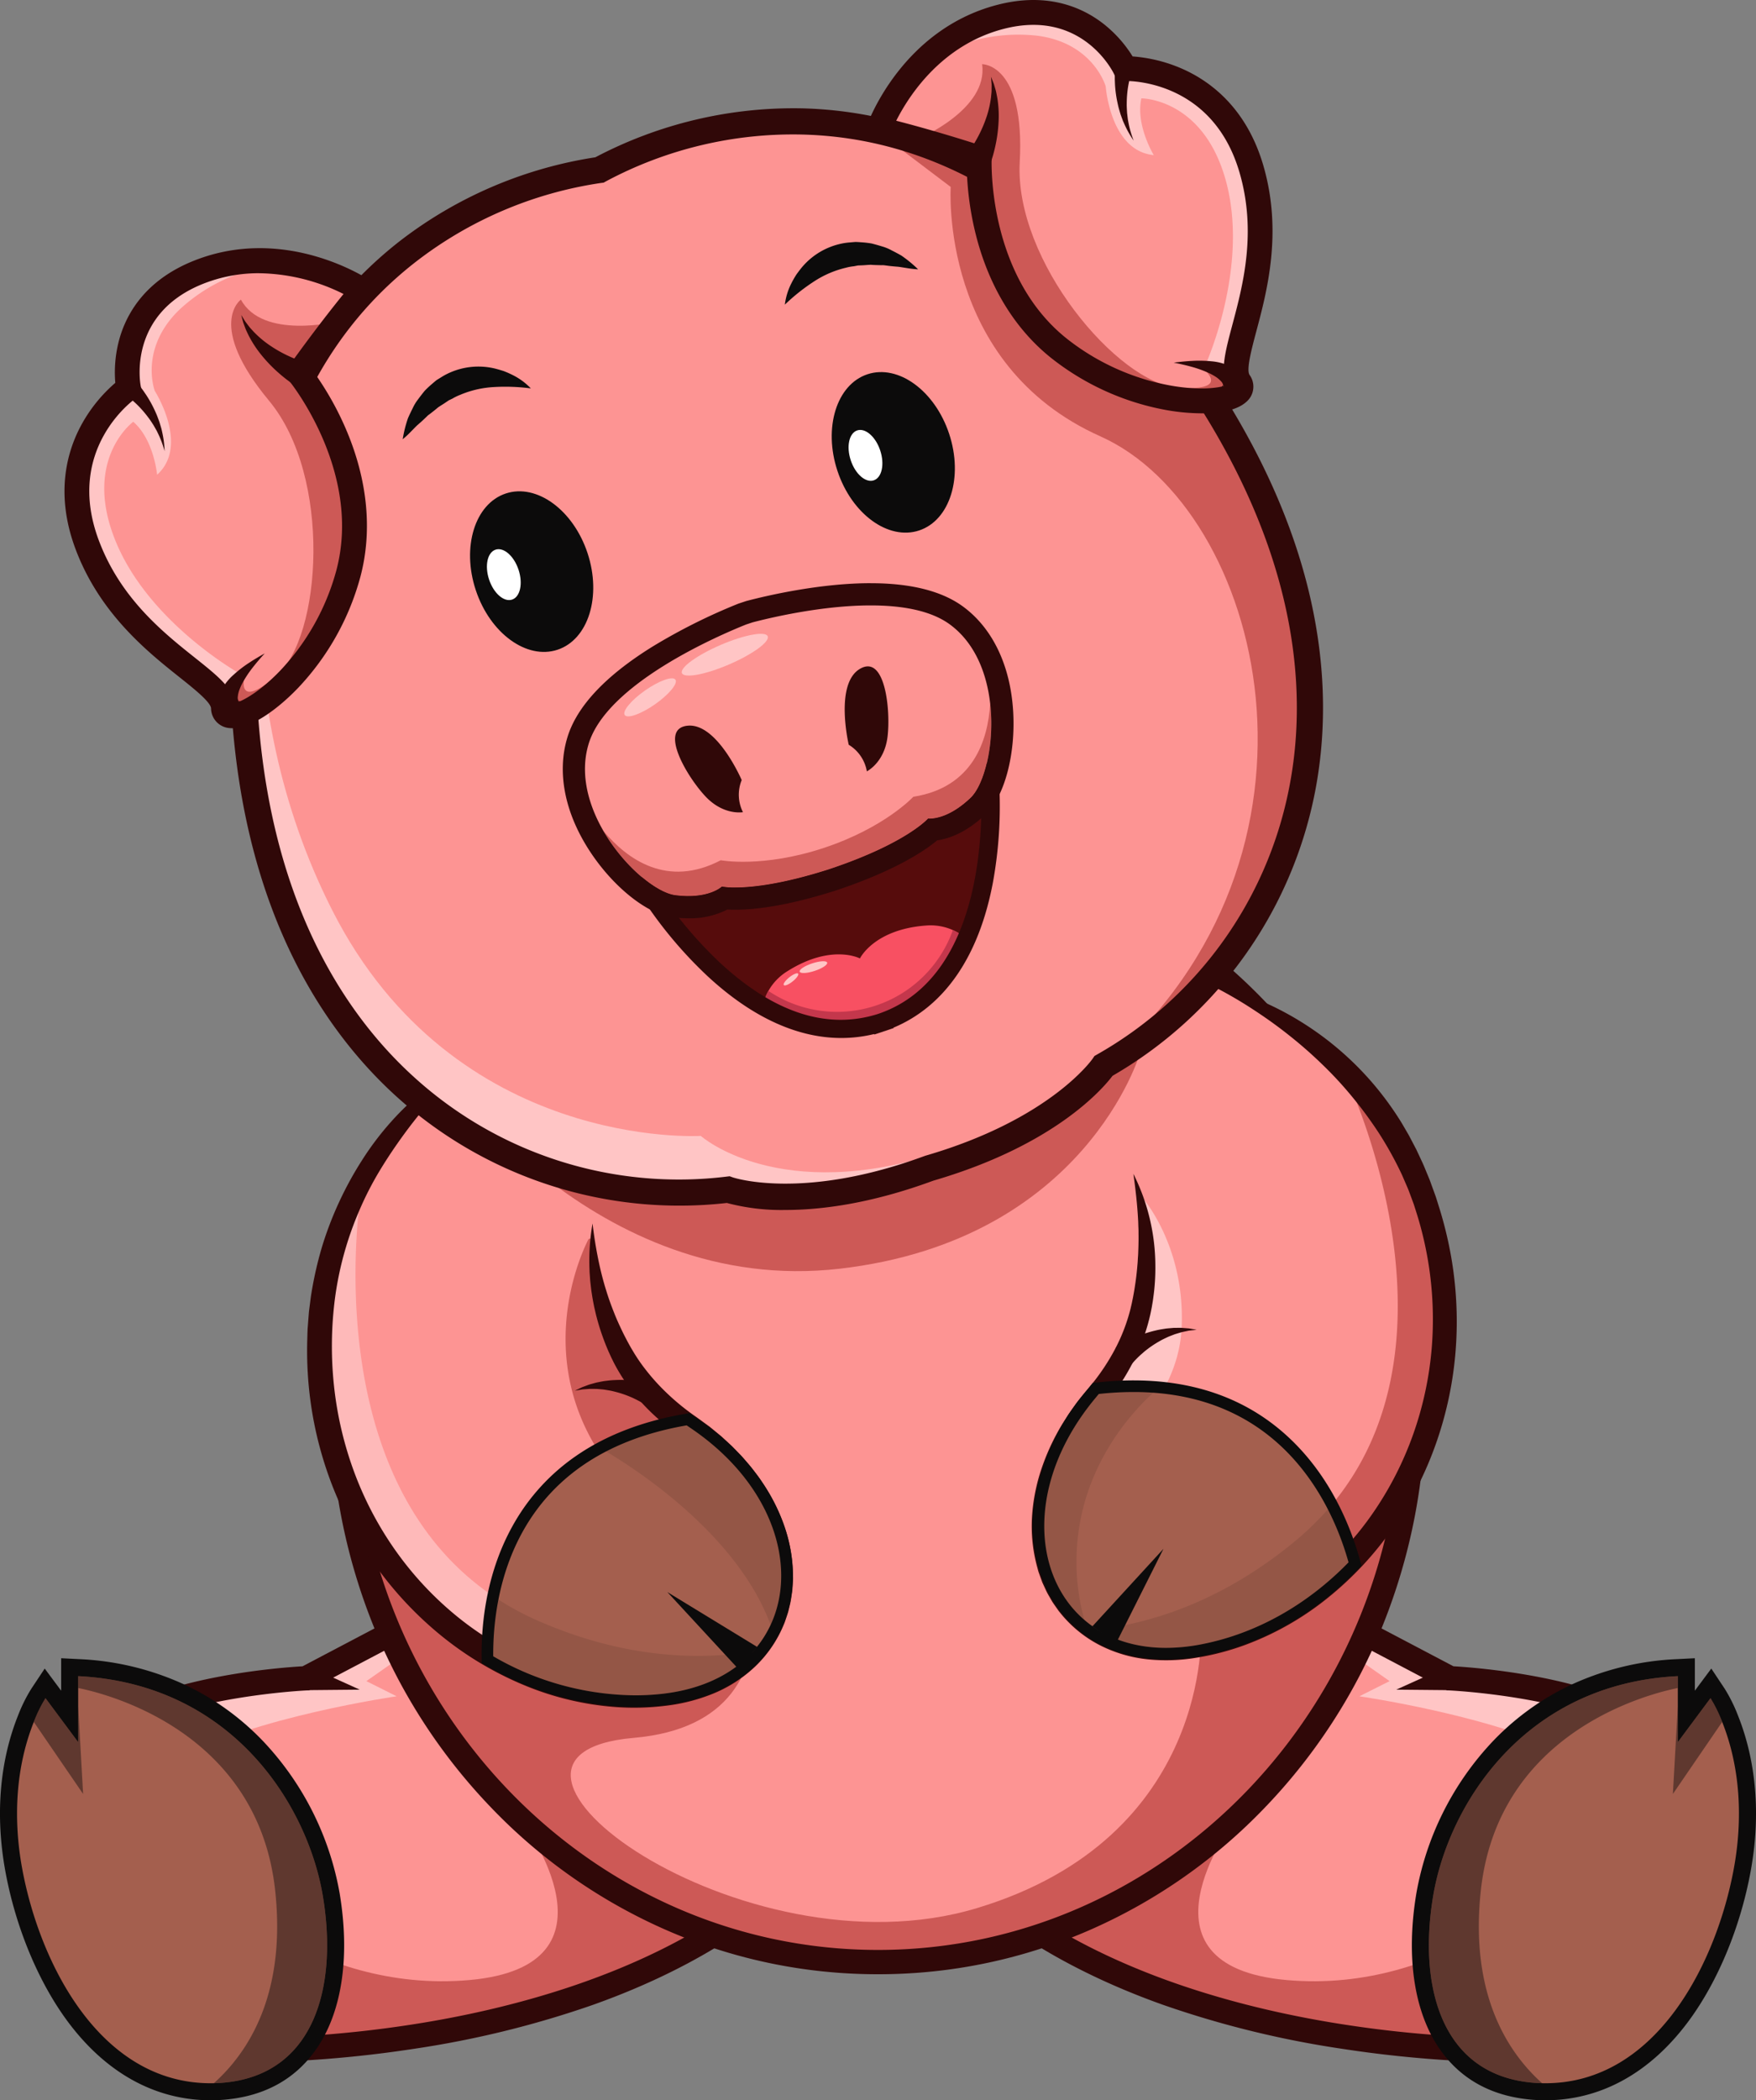 <svg xmlns="http://www.w3.org/2000/svg" xmlns:xlink="http://www.w3.org/1999/xlink" width="401.072" height="479.582" viewBox="0 0 401.072 479.582">
  <rect x="0" y="0" width="401.072" height="479.582" fill="#808080" stroke="none"/>
  <defs>
    <clipPath id="clip-path">
      <path id="Path_1715" data-name="Path 1715" d="M805.588,789.6l-39.641,11.156-.007-.02-.22.083-.227.064.006.02L727,815.5s23.967,40.622,53.675,31.323l.007.021c.076-.025.144-.058.22-.084s.151-.038.227-.063l-.007-.021C810.533,836.488,805.588,789.6,805.588,789.6Z" transform="translate(-726.998 -789.596)" fill="none"/>
    </clipPath>
  </defs>
  <g id="Group_2224" data-name="Group 2224" transform="translate(-296.429 -274.338)">
    <g id="Group_2223" data-name="Group 2223" transform="translate(296.429 274.338)">
      <g id="Group_2138" data-name="Group 2138" transform="translate(0 360.681)">
        <g id="Group_2125" data-name="Group 2125">
          <g id="Group_2119" data-name="Group 2119" transform="translate(22.495)">
            <g id="Group_2114" data-name="Group 2114" transform="translate(3.294 3.107)">
              <path id="Path_1648" data-name="Path 1648" d="M519.532,1407.965c-47.3,36.937-123.77,33.7-123.77,33.7L385.2,1409.106l-12.131-37.364-1.283-3.953c14.9-9.72,44.065-11.016,44.065-11.016l36.263-19.09.674-.35c34.941,16.887,52.048,39.244,60.1,54.239C518.119,1401.329,519.532,1407.965,519.532,1407.965Z" transform="translate(-371.785 -1337.332)" fill="#fd9493"/>
            </g>
            <g id="Group_2115" data-name="Group 2115" transform="translate(3.294 3.457)">
              <path id="Path_1649" data-name="Path 1649" d="M429.678,1358.093l6.908,3.46s-32.828,4.743-49.677,14.256c-3.732,2.1-8.567.454-13.841-3.4l-1.283-3.953c14.9-9.72,44.065-11.016,44.065-11.016l36.263-19.09,2.19,2.463Z" transform="translate(-371.785 -1338.355)" fill="#ffc5c5"/>
            </g>
            <g id="Group_2116" data-name="Group 2116" transform="translate(16.708 55.433)" opacity="0.75">
              <path id="Path_1650" data-name="Path 1650" d="M545.314,1510.265c-47.3,36.937-123.77,33.7-123.77,33.7l-10.562-32.556,6.895-8.269s24.624,26.348,61.12,23.108,12.312-35.848,12.312-35.848,24.844-1.322,47.357,3.473C543.9,1503.63,545.314,1510.265,545.314,1510.265Z" transform="translate(-410.981 -1490.23)" fill="#bd4542"/>
            </g>
            <g id="Group_2117" data-name="Group 2117">
              <path id="Path_1651" data-name="Path 1651" d="M394.338,1438.543c-3.02,0-4.795-.07-5.026-.08l-1.926-.082-25.227-77.726,1.779-1.16c14.308-9.332,40.334-11.179,44.828-11.432l37.635-19.808,1.26.609c30.354,14.666,47.261,33.5,56.1,46.722,9.663,14.453,12.055,25.376,12.153,25.834l.359,1.7-1.366,1.066c-11.026,8.61-24.51,15.768-40.077,21.276a223.745,223.745,0,0,1-40.837,9.979A270.67,270.67,0,0,1,394.338,1438.543Zm-2.876-5.577a263.278,263.278,0,0,0,41.811-3.032c22.022-3.359,53.013-11.119,76.77-29.014a84.813,84.813,0,0,0-11.066-22.508c-8.334-12.386-24.176-29.983-52.474-43.941l-36.24,19.074-.62.028c-.272.013-26.311,1.271-40.872,9.478Z" transform="translate(-362.159 -1328.254)" fill="#300808"/>
            </g>
            <g id="Group_2118" data-name="Group 2118" transform="translate(46.788 19.833)">
              <path id="Path_1652" data-name="Path 1652" d="M500.016,1386.205l11.741,5.307-12.884.122Z" transform="translate(-498.873 -1386.205)" fill="#300808"/>
            </g>
          </g>
          <g id="Group_2124" data-name="Group 2124" transform="translate(0 17.966)">
            <g id="Group_2120" data-name="Group 2120" transform="translate(2.598 1.497)">
              <path id="Path_1653" data-name="Path 1653" d="M353.936,1481.678a32.048,32.048,0,0,1-3.668.285c-17.9.544-34.643-12.986-42.989-40.462-6.027-19.868-2.4-35.9.57-43.326a79.641,79.641,0,0,1,3.966-8.022l6.169,7.452v-12.481c35.472,1.788,55.081,32.4,58.477,52.826C379.857,1458.349,373.376,1479.086,353.936,1481.678Z" transform="translate(-304.021 -1385.124)" fill="#a45f4e"/>
            </g>
            <g id="Group_2121" data-name="Group 2121" transform="translate(17.857 4.089)" opacity="0.46">
              <path id="Path_1654" data-name="Path 1654" d="M383.264,1485.364a32.1,32.1,0,0,1-3.668.285c7.737-6.908,16.5-20.114,14.036-43.7-3.72-35.926-37.183-44.959-45.024-46.54V1392.7c35.472,1.788,52.489,29.809,55.885,50.234C407.888,1463.332,402.7,1482.772,383.264,1485.364Z" transform="translate(-348.608 -1392.698)" fill="#0c0b0b"/>
            </g>
            <g id="Group_2122" data-name="Group 2122" transform="translate(7.722 9.118)" opacity="0.46">
              <path id="Path_1655" data-name="Path 1655" d="M330.256,1429.269l-11.262-16.447a32.465,32.465,0,0,1,2.67-5.43l7.465,10.044v-8.126Z" transform="translate(-318.994 -1407.392)" fill="#0c0b0b"/>
            </g>
            <g id="Group_2123" data-name="Group 2123">
              <path id="Path_1656" data-name="Path 1656" d="M314.286,1384.839c35.472,1.788,52.489,29.808,55.885,50.234,3.4,20.4-1.788,39.84-21.229,42.432a32.043,32.043,0,0,1-3.668.285c-.248.005-.5.008-.746.008-25.3,0-39.089-27.457-43.052-49.107-2.027-11.073-1.53-22.86,2.675-33.393a32.467,32.467,0,0,1,2.67-5.43l7.465,10.044v-15.073m-3.888-4.089v7.412l-.456-.614-3.3-4.438-3.06,4.605a35.747,35.747,0,0,0-3.043,6.141c-4.213,10.553-5.211,22.84-2.888,35.534,2.335,12.758,7.52,25.256,14.227,34.29,8.745,11.779,20.035,18.005,32.65,18.005.273,0,.552,0,.828-.009a36.146,36.146,0,0,0,4.113-.32c7.963-1.062,14.263-4.652,18.712-10.669,6.243-8.443,8.311-21.318,5.825-36.254a67.66,67.66,0,0,0-16.9-34.118,60.025,60.025,0,0,0-17.909-13.249,64.006,64.006,0,0,0-24.711-6.111l-4.084-.206Z" transform="translate(-296.429 -1380.75)" fill="#0c0b0b"/>
            </g>
          </g>
        </g>
        <g id="Group_2137" data-name="Group 2137" transform="translate(224.463)">
          <g id="Group_2131" data-name="Group 2131">
            <g id="Group_2126" data-name="Group 2126" transform="translate(3.074 3.107)">
              <path id="Path_1657" data-name="Path 1657" d="M961.3,1407.965c47.3,36.937,123.77,33.7,123.77,33.7l10.563-32.556,12.131-37.364,1.283-3.953c-14.9-9.72-44.065-11.016-44.065-11.016l-36.263-19.09-.674-.35c-34.94,16.887-52.048,39.244-60.1,54.239C962.708,1401.329,961.3,1407.965,961.3,1407.965Z" transform="translate(-961.295 -1337.332)" fill="#fd9493"/>
            </g>
            <g id="Group_2127" data-name="Group 2127" transform="translate(68.302 3.457)">
              <path id="Path_1658" data-name="Path 1658" d="M1176.519,1358.093l-6.908,3.46s32.828,4.743,49.676,14.256c3.733,2.1,8.567.454,13.841-3.4l1.283-3.953c-14.9-9.72-44.065-11.016-44.065-11.016l-36.263-19.09-2.19,2.463Z" transform="translate(-1151.895 -1338.355)" fill="#ffc5c5"/>
            </g>
            <g id="Group_2128" data-name="Group 2128" transform="translate(3.074 55.433)" opacity="0.75">
              <path id="Path_1659" data-name="Path 1659" d="M961.3,1510.265c47.3,36.937,123.77,33.7,123.77,33.7l10.563-32.556-6.895-8.269s-24.624,26.348-61.121,23.108S1015.3,1490.4,1015.3,1490.4s-24.845-1.322-47.357,3.473C962.708,1503.63,961.3,1510.265,961.3,1510.265Z" transform="translate(-961.295 -1490.23)" fill="#bd4542"/>
            </g>
            <g id="Group_2129" data-name="Group 2129">
              <path id="Path_1660" data-name="Path 1660" d="M1074.249,1438.543a270.666,270.666,0,0,1-39.655-3.107,223.729,223.729,0,0,1-40.837-9.979c-15.567-5.508-29.051-12.667-40.077-21.276l-1.367-1.066.36-1.7c.1-.458,2.49-11.381,12.153-25.834,8.838-13.219,25.745-32.057,56.1-46.722l1.26-.609,37.636,19.808c4.493.253,30.52,2.1,44.828,11.432l1.779,1.16-25.227,77.726-1.926.082C1079.044,1438.472,1077.269,1438.543,1074.249,1438.543Zm-115.707-37.625c23.757,17.9,54.75,25.657,76.773,29.016a263.309,263.309,0,0,0,41.811,3.032l22.692-69.915c-14.56-8.207-40.6-9.465-40.871-9.478l-.62-.028-36.241-19.074c-28.441,14.029-44.313,31.733-52.647,44.2A84.071,84.071,0,0,0,958.542,1400.917Z" transform="translate(-952.314 -1328.254)" fill="#300808"/>
            </g>
            <g id="Group_2130" data-name="Group 2130" transform="translate(94.443 19.833)">
              <path id="Path_1661" data-name="Path 1661" d="M1241.161,1391.634l-12.884-.122,11.741-5.307Z" transform="translate(-1228.278 -1386.205)" fill="#300808"/>
            </g>
          </g>
          <g id="Group_2136" data-name="Group 2136" transform="translate(98.006 17.966)">
            <g id="Group_2132" data-name="Group 2132" transform="translate(2.704 1.497)">
              <path id="Path_1662" data-name="Path 1662" d="M1269.977,1481.678a32.048,32.048,0,0,0,3.668.285c17.9.544,34.643-12.986,42.989-40.462,6.027-19.868,2.4-35.9-.57-43.326a79.589,79.589,0,0,0-3.966-8.022l-6.169,7.452v-12.481c-35.472,1.788-55.081,32.4-58.477,52.826C1244.056,1458.349,1250.537,1479.086,1269.977,1481.678Z" transform="translate(-1246.591 -1385.124)" fill="#a45f4e"/>
            </g>
            <g id="Group_2133" data-name="Group 2133" transform="translate(3.893 4.089)" opacity="0.46">
              <path id="Path_1663" data-name="Path 1663" d="M1272.262,1485.364a32.1,32.1,0,0,0,3.668.285c-7.737-6.908-16.5-20.114-14.036-43.7,3.72-35.926,37.183-44.959,45.024-46.54V1392.7c-35.472,1.788-52.489,29.809-55.884,50.234C1247.638,1463.332,1252.822,1482.772,1272.262,1485.364Z" transform="translate(-1250.066 -1392.698)" fill="#0c0b0b"/>
            </g>
            <g id="Group_2134" data-name="Group 2134" transform="translate(59.618 9.118)" opacity="0.46">
              <path id="Path_1664" data-name="Path 1664" d="M1412.894,1429.269l11.262-16.447a32.458,32.458,0,0,0-2.67-5.43l-7.465,10.044v-8.126Z" transform="translate(-1412.894 -1407.392)" fill="#0c0b0b"/>
            </g>
            <g id="Group_2135" data-name="Group 2135">
              <path id="Path_1665" data-name="Path 1665" d="M1299.435,1384.839v15.073l7.465-10.044a32.435,32.435,0,0,1,2.67,5.43c4.2,10.532,4.7,22.319,2.674,33.393-3.962,21.65-17.751,49.107-43.052,49.107-.246,0-.5,0-.746-.008a32.05,32.05,0,0,1-3.668-.285c-19.44-2.592-24.624-22.032-21.229-42.432,3.4-20.425,20.413-48.445,55.885-50.234m3.888-4.089-4.084.206a64.008,64.008,0,0,0-24.711,6.111,60.024,60.024,0,0,0-17.909,13.249,67.66,67.66,0,0,0-16.9,34.118c-2.486,14.935-.417,27.81,5.825,36.253,4.448,6.017,10.749,9.607,18.725,10.67a36.065,36.065,0,0,0,4.1.318c.276.006.554.009.828.009,12.615,0,23.905-6.226,32.65-18.005,6.706-9.033,11.891-21.531,14.227-34.29,2.323-12.694,1.325-24.982-2.888-35.534a35.777,35.777,0,0,0-3.042-6.141l-3.061-4.605-3.3,4.438-.456.614v-7.412Z" transform="translate(-1238.689 -1380.75)" fill="#0c0b0b"/>
            </g>
          </g>
        </g>
      </g>
      <g id="Group_2139" data-name="Group 2139" transform="translate(78.276 193.361)">
        <path id="Path_1666" data-name="Path 1666" d="M769.672,966.676a132.183,132.183,0,0,1-3.2,29.044c-12.61,56.325-61.12,98.291-119.053,98.291-63.985,0-116.487-51.18-121.8-116.37q-.466-5.423-.466-10.964c0-70.322,54.731-127.334,122.267-127.334S769.672,896.354,769.672,966.676Z" transform="translate(-525.152 -839.342)" fill="#fd9493"/>
      </g>
      <g id="Group_2140" data-name="Group 2140" transform="translate(78.742 331.659)" opacity="0.75">
        <path id="Path_1667" data-name="Path 1667" d="M767.367,1261.532c-12.61,56.325-61.12,98.29-119.053,98.29-63.985,0-116.487-51.18-121.8-116.37,24.145,14.334,58.347,27.216,87.987,10.744,0,0,22.68,50.545-22.033,54.433s24.625,55.081,78.41,38.881S722.071,1284,722.071,1284l37.585-25.272Z" transform="translate(-526.514 -1243.452)" fill="#bd4542"/>
      </g>
      <g id="Group_2141" data-name="Group 2141" transform="translate(75.499 190.587)">
        <path id="Path_1668" data-name="Path 1668" d="M642.076,1091.453a120.1,120.1,0,0,1-48.708-10.242,124.464,124.464,0,0,1-39.745-27.906,130.086,130.086,0,0,1-26.772-41.352,135.422,135.422,0,0,1,0-101.216,130.085,130.085,0,0,1,26.772-41.352,124.465,124.465,0,0,1,39.745-27.906,120.945,120.945,0,0,1,97.417,0,124.471,124.471,0,0,1,39.745,27.906A130.085,130.085,0,0,1,757.3,910.736a135.421,135.421,0,0,1,0,101.216A130.086,130.086,0,0,1,730.53,1053.3a124.47,124.47,0,0,1-39.745,27.906A120.1,120.1,0,0,1,642.076,1091.453Zm0-254.669c-65.886,0-119.488,55.878-119.488,124.56s53.6,124.56,119.488,124.56,119.489-55.878,119.489-124.56S707.962,836.784,642.076,836.784Z" transform="translate(-517.039 -831.236)" fill="#300808"/>
      </g>
      <g id="Group_2154" data-name="Group 2154" transform="translate(70.146 243.096)">
        <g id="Group_2142" data-name="Group 2142" transform="translate(2.816)">
          <path id="Path_1669" data-name="Path 1669" d="M608.645,1118.686c-4.685,5.215-11.918,8.839-21.606,9.754-12.874,1.208-26.013-1.977-37.718-8.666-22.482-12.834-39.7-38.514-39.7-70.512a77.973,77.973,0,0,1,8.666-36.138A79.226,79.226,0,0,1,542.8,984.67l29.2,36.271q-.06,1.712,0,3.344a58.68,58.68,0,0,0,6.516,26.132,46.58,46.58,0,0,0,14.984,16.629c.266.186.544.371.81.557a53.38,53.38,0,0,1,12.834,11.931C617.312,1092.966,617.63,1108.719,608.645,1118.686Z" transform="translate(-509.626 -984.67)" fill="#fd9493"/>
        </g>
        <g id="Group_2143" data-name="Group 2143" transform="translate(59.038 39.615)" opacity="0.75">
          <path id="Path_1670" data-name="Path 1670" d="M715.205,1155.677c-8.8,7.485-19.5,11.042-29.4-.637-22.11-26.105-6.636-54.413-6.636-54.413l.889-.2a58.681,58.681,0,0,0,6.516,26.132,46.582,46.582,0,0,0,14.984,16.629c.266.186.544.371.81.557A53.381,53.381,0,0,1,715.205,1155.677Z" transform="translate(-673.908 -1100.427)" fill="#bd4542"/>
        </g>
        <g id="Group_2145" data-name="Group 2145" transform="translate(2.816 28.202)" opacity="0.75">
          <g id="Group_2144" data-name="Group 2144">
            <path id="Path_1671" data-name="Path 1671" d="M608.645,1172.891c-4.685,5.215-11.918,8.839-21.606,9.754-12.874,1.208-26.013-1.977-37.718-8.666-22.482-12.834-39.7-38.514-39.7-70.512a77.973,77.973,0,0,1,8.666-36.138l.956-.252s-12.94,75.648,40.478,98.873C578.412,1174.072,594.989,1175.054,608.645,1172.891Z" transform="translate(-509.626 -1067.077)" fill="#ffc5c5"/>
          </g>
        </g>
        <g id="Group_2146" data-name="Group 2146">
          <path id="Path_1672" data-name="Path 1672" d="M566.589,1020.941a94.858,94.858,0,0,0,1.772,10.368c.4,1.686.84,3.352,1.361,4.987.5,1.64,1.079,3.25,1.708,4.831.611,1.588,1.322,3.131,2.057,4.653.367.762.769,1.505,1.157,2.254l.614,1.107c.207.365.422.714.632,1.071a39.872,39.872,0,0,0,2.8,4.08,47.409,47.409,0,0,0,3.236,3.754,53.275,53.275,0,0,0,7.541,6.514c.334.246.7.489,1.048.74l1.109.808,1.108.809.553.4c.181.14.358.291.537.436l2.14,1.757,2.04,1.88c.168.159.342.31.506.474l.484.5.966,1c.316.339.656.654.952,1.013l.906,1.059.908,1.057c.288.365.567.739.85,1.108.564.741,1.141,1.471,1.639,2.263a42.983,42.983,0,0,1,5.119,10,35.306,35.306,0,0,1,2.037,11.2c0,.481.033.961,0,1.443l-.094,1.445-.049.723c-.016.24-.065.479-.1.719l-.217,1.438a13.64,13.64,0,0,1-.3,1.425l-.343,1.418c-.143.465-.3.926-.458,1.389l-.234.693-.118.346-.145.336a27.935,27.935,0,0,1-6.537,9.639,30.969,30.969,0,0,1-9.687,6.251,41.451,41.451,0,0,1-10.948,2.768,58.4,58.4,0,0,1-11.071.292,67.179,67.179,0,0,1-21.354-5.116,76.627,76.627,0,0,1-18.751-11.254A82.152,82.152,0,0,1,517.04,1099.1a83.649,83.649,0,0,1-10.258-19.252,84.766,84.766,0,0,1-4.957-21.228,86.828,86.828,0,0,1-.4-10.895c.029-.91.047-1.819.087-2.728l.209-2.724c.04-.454.061-.909.116-1.361l.173-1.356c.125-.9.216-1.809.371-2.707a85.6,85.6,0,0,1,2.438-10.646,80.39,80.39,0,0,1,9.134-19.723,67.432,67.432,0,0,1,6.53-8.654,62.41,62.41,0,0,1,7.834-7.425,52.608,52.608,0,0,1,4.369-3.142,35.511,35.511,0,0,1,4.7-2.588c-1.291,1.232-2.52,2.494-3.724,3.772s-2.371,2.575-3.518,3.881c-2.283,2.623-4.458,5.307-6.491,8.081s-3.95,5.615-5.713,8.544a73.618,73.618,0,0,0-4.655,9.113,75.68,75.68,0,0,0-5.475,19.6,84.972,84.972,0,0,0-.273,20.364,81.557,81.557,0,0,0,4.654,19.8,77.89,77.89,0,0,0,9.5,17.953,75.925,75.925,0,0,0,13.862,14.827,70.9,70.9,0,0,0,17.341,10.43,61.479,61.479,0,0,0,19.549,4.683c1.674.1,3.35.151,5.024.111.837-.024,1.674-.035,2.508-.109l1.252-.087c.414-.038.82-.1,1.231-.149a35.855,35.855,0,0,0,9.483-2.337,25.571,25.571,0,0,0,8-5.085,22.4,22.4,0,0,0,5.277-7.676l.12-.268.094-.279.19-.557c.125-.372.26-.741.38-1.115l.281-1.148a9.8,9.8,0,0,0,.252-1.155l.184-1.173c.027-.2.072-.389.085-.588l.041-.595.087-1.189c.032-.4,0-.8,0-1.2a29.908,29.908,0,0,0-1.676-9.493,36.727,36.727,0,0,0-4.443-8.766c-.44-.7-.96-1.348-1.464-2.007-.254-.328-.5-.661-.759-.986l-.823-.938-.825-.936c-.268-.318-.583-.6-.871-.9l-.884-.885-.441-.443c-.149-.146-.311-.279-.466-.419l-1.88-1.659-1.977-1.551c-.166-.128-.327-.261-.5-.386l-.522-.362-1.042-.725-1.041-.725c-.372-.254-.742-.5-1.12-.767a48.865,48.865,0,0,1-8.384-7.31,42.73,42.73,0,0,1-6.392-9.182c-.2-.419-.419-.839-.614-1.257l-.57-1.253c-.364-.843-.717-1.691-1.034-2.552a51.25,51.25,0,0,1-1.668-5.227c-.121-.44-.225-.884-.326-1.329s-.212-.886-.3-1.333c-.176-.894-.347-1.786-.476-2.685-.154-.894-.236-1.8-.342-2.7-.054-.449-.075-.9-.11-1.352s-.074-.9-.083-1.351A49.241,49.241,0,0,1,566.589,1020.941Z" transform="translate(-501.397 -984.67)" fill="#300808"/>
        </g>
        <g id="Group_2147" data-name="Group 2147" transform="translate(61.156 71.998)">
          <path id="Path_1673" data-name="Path 1673" d="M696.622,1201.031a1.052,1.052,0,0,0-.15-.118c-.06-.045-.125-.09-.2-.135-.139-.091-.274-.185-.423-.272-.289-.182-.59-.353-.9-.524s-.622-.324-.935-.49l-.966-.451a23.79,23.79,0,0,0-4.089-1.366c-.707-.184-1.425-.286-2.155-.406-.364-.047-.729-.07-1.1-.106l-.555-.049-.555-.006c-.371,0-.747-.014-1.122-.006l-1.124.083c-.188.016-.38.022-.567.048l-.56.093-1.134.189,1.04-.5.527-.252c.178-.079.361-.139.543-.21l1.1-.41c.374-.117.754-.215,1.135-.324l.575-.159.583-.116c.39-.074.783-.161,1.179-.222.79-.1,1.594-.21,2.4-.234a27.06,27.06,0,0,1,4.883.191l1.223.188c.405.081.816.15,1.223.245s.817.189,1.228.3c.2.052.414.119.622.182.1.03.21.065.321.1s.212.071.362.133Z" transform="translate(-680.096 -1195.051)" fill="#300808"/>
        </g>
        <g id="Group_2153" data-name="Group 2153" transform="translate(39.855 79.575)">
          <g id="Group_2148" data-name="Group 2148" transform="translate(1.621 1.833)">
            <path id="Path_1674" data-name="Path 1674" d="M687.462,1270.481c-4.207,8.162-12.926,14.174-25.959,15.395-13.285,1.247-26.835-2.044-38.912-8.945,0-.425,0-.85.013-1.3a66.913,66.913,0,0,1,1.38-12.873c2.442-11.639,8.826-25.362,24.605-33.763a64.6,64.6,0,0,1,19.576-6.45c.266.186.558.385.836.571C688.816,1236.44,694.682,1256.585,687.462,1270.481Z" transform="translate(-622.591 -1222.544)" fill="#a45f4e"/>
          </g>
          <g id="Group_2149" data-name="Group 2149" transform="translate(27.62 1.833)" opacity="0.46">
            <path id="Path_1675" data-name="Path 1675" d="M737.432,1270.481c-7.22-21.9-32.25-37.651-38.872-41.487a64.6,64.6,0,0,1,19.576-6.45c.266.186.558.385.836.571C738.786,1236.44,744.652,1256.585,737.432,1270.481Z" transform="translate(-698.56 -1222.544)" fill="#814c3d"/>
          </g>
          <g id="Group_2150" data-name="Group 2150" transform="translate(1.634 42.046)" opacity="0.46">
            <path id="Path_1676" data-name="Path 1676" d="M682.976,1352.443c-4.685,5.216-11.918,8.839-21.606,9.755-12.873,1.208-26.013-1.978-37.718-8.666-.345-.2-.69-.4-1.022-.611a66.915,66.915,0,0,1,1.38-12.873,65.13,65.13,0,0,0,10.047,5.454C652.743,1353.624,669.319,1354.606,682.976,1352.443Z" transform="translate(-622.63 -1340.047)" fill="#814c3d"/>
          </g>
          <g id="Group_2151" data-name="Group 2151">
            <path id="Path_1677" data-name="Path 1677" d="M664.691,1219.99c.266.186.544.371.81.557,30.471,20.478,26.915,57.625-7.273,60.837q-2.692.253-5.4.251a65.41,65.41,0,0,1-32.322-8.918c-.106-14.174,4.273-45.813,44.181-52.728m.625-2.8-1.078.187c-9.675,1.676-18.022,4.9-24.81,9.594a47.013,47.013,0,0,0-14.133,15.339c-6.255,10.868-7.5,22.547-7.439,30.43l.011,1.527,1.326.758a68.145,68.145,0,0,0,33.639,9.268c1.885,0,3.784-.089,5.644-.263,7.9-.742,14.548-3.193,19.758-7.285a27.565,27.565,0,0,0,9.791-15c1.831-7.2.927-15.039-2.615-22.666-3.684-7.934-10.049-15.1-18.408-20.72-.133-.093-.27-.187-.407-.28s-.257-.175-.382-.263l-.9-.627Z" transform="translate(-617.854 -1217.188)" fill="#0c0b0b"/>
          </g>
          <g id="Group_2152" data-name="Group 2152" transform="translate(42.424 40.865)">
            <path id="Path_1678" data-name="Path 1678" d="M758.13,1354.258,741.819,1336.6l20.518,12.53Z" transform="translate(-741.819 -1336.596)" fill="#0c0b0b"/>
          </g>
        </g>
      </g>
      <g id="Group_2166" data-name="Group 2166" transform="translate(235.652 225.113)">
        <g id="Group_2155" data-name="Group 2155" transform="translate(2.864)">
          <path id="Path_1679" data-name="Path 1679" d="M1062.872,1063.764c-9.4,9.661-21.142,16.364-33.842,18.766-9.569,1.792-17.519.318-23.464-3.4-12.741-7.936-16.3-26.039-6.808-43.624a55.742,55.742,0,0,1,6.45-9.436c.2-.252.411-.5.624-.757a46.749,46.749,0,0,0,9.794-20.133,58.481,58.481,0,0,0-.358-24.46c-.411-1.845-.916-3.729-1.539-5.667l18.023-42.934a79.275,79.275,0,0,1,31.427,20.571,77.738,77.738,0,0,1,18.328,32.33C1090.358,1015.76,1080.922,1045.21,1062.872,1063.764Z" transform="translate(-993.378 -932.123)" fill="#fd9493"/>
        </g>
        <g id="Group_2156" data-name="Group 2156" transform="translate(8.243 48.508)">
          <path id="Path_1680" data-name="Path 1680" d="M1035.082,1103.5c-.876,18.58-19.018,30.087-19.018,30.087l-6.968-4.844a55.738,55.738,0,0,1,6.45-9.436c.2-.252.411-.5.624-.757a46.746,46.746,0,0,0,9.794-20.133,58.477,58.477,0,0,0-.358-24.459l.637-.093S1035.971,1084.918,1035.082,1103.5Z" transform="translate(-1009.096 -1073.863)" fill="#ffc5c5"/>
        </g>
        <g id="Group_2157" data-name="Group 2157" transform="translate(15.049 20.566)" opacity="0.75">
          <path id="Path_1681" data-name="Path 1681" d="M1028.982,1118.656c5.945,3.716,13.9,5.2,23.461,3.4,12.705-2.4,24.45-9.1,33.848-18.764,18.053-18.553,27.489-47.994,18.636-78.742a77.975,77.975,0,0,0-18.327-32.33l-.988.022s33.365,69.115-11.542,106.213C1058.361,1111.426,1042.7,1116.956,1028.982,1118.656Z" transform="translate(-1028.982 -992.216)" fill="#bd4542"/>
        </g>
        <g id="Group_2158" data-name="Group 2158" transform="translate(0 0.004)">
          <path id="Path_1682" data-name="Path 1682" d="M1026.248,932.136a38.539,38.539,0,0,1,5.2,1.258l1.277.411,1.271.437c.425.145.838.316,1.258.473s.839.32,1.251.5a67.817,67.817,0,0,1,9.623,4.889,70.524,70.524,0,0,1,16.567,14.032,71.7,71.7,0,0,1,6.494,8.8c.487.771.929,1.571,1.394,2.356.225.4.468.783.679,1.187l.635,1.212.634,1.211.317.606.291.618,1.153,2.477c.381.827.705,1.678,1.06,2.516l.52,1.261c.173.421.313.854.47,1.28l.932,2.563c.283.863.545,1.733.819,2.6a90.321,90.321,0,0,1,2.6,10.565,85.854,85.854,0,0,1,1.155,21.725,83.294,83.294,0,0,1-4.439,21.332,81.277,81.277,0,0,1-9.889,19.448,76.605,76.605,0,0,1-14.9,16,67.2,67.2,0,0,1-19.1,10.829,59.378,59.378,0,0,1-10.717,2.8,41.678,41.678,0,0,1-11.3.4,31.139,31.139,0,0,1-11.078-3.295,28.054,28.054,0,0,1-9.016-7.452l-.235-.284-.211-.3-.422-.6c-.279-.4-.564-.8-.834-1.212l-.731-1.272a13.829,13.829,0,0,1-.691-1.291l-.615-1.326c-.1-.223-.211-.44-.294-.668l-.25-.684-.494-1.37c-.166-.456-.267-.929-.4-1.394a35.484,35.484,0,0,1-1.162-11.386,42.4,42.4,0,0,1,2.19-11.064,50.8,50.8,0,0,1,4.712-10.1l1.487-2.342,1.614-2.247c.135-.186.267-.376.406-.558l.43-.533.861-1.065.862-1.064c.274-.332.562-.663.821-.989a49.554,49.554,0,0,0,5.568-8.325,41.135,41.135,0,0,0,3.562-9.29c.093-.406.193-.8.28-1.216l.257-1.242c.155-.831.312-1.662.431-2.5q.4-2.507.6-5.051c.043-.424.068-.848.089-1.273s.066-.851.079-1.276c.031-.852.068-1.706.074-2.562.026-.857,0-1.713,0-2.574,0-.431-.029-.86-.043-1.291s-.016-.864-.05-1.295c-.185-3.454-.577-6.93-1.076-10.467a46.9,46.9,0,0,1,5.018,20.879,48.728,48.728,0,0,1-.241,5.474c-.088.911-.216,1.817-.344,2.724l-.228,1.354c-.082.452-.182.911-.272,1.366a45.975,45.975,0,0,1-3.674,10.5,51.732,51.732,0,0,1-5.91,9.365c-.282.369-.566.707-.845,1.06l-.78,1-.78,1-.39.5c-.125.17-.239.345-.359.517l-1.427,2.071-1.3,2.144a48.027,48.027,0,0,0-4.075,9.059,37.307,37.307,0,0,0-1.808,9.611,29.728,29.728,0,0,0,1,9.529c.114.379.192.772.331,1.141l.408,1.112.2.557c.067.186.163.358.242.538l.492,1.071a9.73,9.73,0,0,0,.553,1.036l.578,1.022c.215.325.444.641.664.963l.332.482.165.241.188.224a22.265,22.265,0,0,0,7.126,5.917,25.4,25.4,0,0,0,9.051,2.706,35.629,35.629,0,0,0,9.75-.346,53.71,53.71,0,0,0,9.691-2.526,61.478,61.478,0,0,0,17.491-9.905,70.925,70.925,0,0,0,13.782-14.818,76.776,76.776,0,0,0,9.267-18.068,78.238,78.238,0,0,0,4.257-19.889,80.923,80.923,0,0,0-3.359-30.3c-.259-.811-.507-1.627-.775-2.436l-.889-2.395c-.154-.4-.291-.8-.458-1.191l-.507-1.171c-.346-.777-.656-1.57-1.029-2.334a81.545,81.545,0,0,0-4.939-8.9,91.289,91.289,0,0,0-6-8.209,85.742,85.742,0,0,0-6.9-7.514,99.214,99.214,0,0,0-7.717-6.781c-2.691-2.147-5.511-4.155-8.433-6.049A94.518,94.518,0,0,0,1026.248,932.136Z" transform="translate(-985.01 -932.136)" fill="#300808"/>
        </g>
        <g id="Group_2159" data-name="Group 2159" transform="translate(19.156 78.087)">
          <path id="Path_1683" data-name="Path 1683" d="M1040.984,1164.933c.126-.1.217-.162.31-.228s.189-.131.28-.189c.183-.118.366-.241.548-.347.363-.225.73-.431,1.1-.633s.74-.383,1.107-.573l1.124-.518a26.993,26.993,0,0,1,4.64-1.535c.782-.2,1.584-.314,2.372-.439.4-.05.8-.075,1.194-.113l.592-.05.6-.006c.4,0,.789-.012,1.181,0l1.173.089c.194.018.387.024.58.051l.576.1,1.137.193-1.142.132-.564.066c-.187.027-.373.075-.558.11l-1.1.232c-.362.1-.72.213-1.076.316l-.532.16-.52.2c-.345.137-.69.26-1.026.406-.667.317-1.329.614-1.958.987a23.794,23.794,0,0,0-3.552,2.445l-.8.7c-.255.246-.519.48-.763.73s-.49.5-.716.751c-.119.125-.223.253-.331.378-.056.063-.106.125-.151.184a1.028,1.028,0,0,0-.112.155Z" transform="translate(-1040.984 -1160.295)" fill="#300808"/>
        </g>
        <g id="Group_2165" data-name="Group 2165" transform="translate(0.202 90.091)">
          <g id="Group_2160" data-name="Group 2160" transform="translate(1.654 1.8)">
            <path id="Path_1684" data-name="Path 1684" d="M1062.116,1240.751c-9.688,9.98-21.8,16.882-34.917,19.363-10.9,2.058-19.761-.04-26.052-4.791-13.815-10.379-15.249-33.524,1.486-53.445.212-.252.438-.531.651-.783a69.386,69.386,0,0,1,13.909-.212c21.7,1.938,33.431,14.864,39.668,26.636a67.064,67.064,0,0,1,4.884,11.984C1061.891,1239.942,1062,1240.34,1062.116,1240.751Z" transform="translate(-990.434 -1200.63)" fill="#a45f4e"/>
          </g>
          <g id="Group_2161" data-name="Group 2161" transform="translate(1.654 1.8)" opacity="0.46">
            <path id="Path_1685" data-name="Path 1685" d="M998.811,1241.534a48.508,48.508,0,0,0,2.336,13.789c-13.815-10.379-15.249-33.524,1.486-53.445.212-.252.438-.531.651-.783a69.386,69.386,0,0,1,13.909-.212C1012.1,1205.3,998.267,1219.344,998.811,1241.534Z" transform="translate(-990.434 -1200.63)" fill="#814c3d"/>
          </g>
          <g id="Group_2162" data-name="Group 2162" transform="translate(14.847 28.688)" opacity="0.46">
            <path id="Path_1686" data-name="Path 1686" d="M1028.982,1307.423c5.945,3.716,13.9,5.2,23.461,3.4,12.705-2.4,24.45-9.1,33.848-18.764.276-.287.553-.574.813-.87a66.943,66.943,0,0,0-4.888-11.989,65.136,65.136,0,0,1-8.146,8.022C1058.361,1300.194,1042.7,1305.724,1028.982,1307.423Z" transform="translate(-1028.982 -1279.197)" fill="#814c3d"/>
          </g>
          <g id="Group_2163" data-name="Group 2163">
            <path id="Path_1687" data-name="Path 1687" d="M1008.653,1198.025c34.06,0,45.546,26.183,49.1,38.892-9.4,9.666-21.142,16.362-33.848,18.764a42.2,42.2,0,0,1-7.832.765c-27.891,0-37.683-31.394-15.989-57.215.2-.252.42-.508.624-.759a73.126,73.126,0,0,1,7.943-.447m0-2.654a76.117,76.117,0,0,0-8.231.462l-1.088.119-.688.851c-.1.118-.194.238-.293.357s-.212.256-.315.383a52.568,52.568,0,0,0-11.689,23.478,35.125,35.125,0,0,0,2.232,21.626c4.872,10.457,14.894,16.455,27.494,16.455a45.036,45.036,0,0,0,8.325-.812c13.047-2.466,25.239-9.216,35.258-19.522l1.064-1.095-.411-1.47c-1.928-6.89-5.874-16.872-13.726-25.305-9.592-10.3-22.354-15.526-37.933-15.526Z" transform="translate(-985.6 -1195.371)" fill="#0c0b0b"/>
          </g>
          <g id="Group_2164" data-name="Group 2164" transform="translate(13.632 38.457)">
            <path id="Path_1688" data-name="Path 1688" d="M1030.9,1329.228l10.787-21.486-16.25,17.718Z" transform="translate(-1025.434 -1307.742)" fill="#0c0b0b"/>
          </g>
        </g>
      </g>
      <g id="Group_2167" data-name="Group 2167" transform="translate(100.2 206.321)" opacity="0.75">
        <path id="Path_1689" data-name="Path 1689" d="M589.215,914.8s35.424,52.273,91.586,45.793,68.581-49.195,68.581-49.195,13.5-9.126,8.748-34.183" transform="translate(-589.215 -877.212)" fill="#bd4542"/>
      </g>
      <g id="Group_2222" data-name="Group 2222" transform="translate(14.731)">
        <g id="Group_2168" data-name="Group 2168" transform="translate(40.727 27.701)">
          <path id="Path_1690" data-name="Path 1690" d="M655.092,570.953c-.013,0-.021.021-.03.037a35.162,35.162,0,0,1-5.811,6.118c-4.553,3.957-12.1,9.187-23.636,13.713-3.143,1.241-6.582,2.429-10.348,3.52-29.466,10.886-45.939,4.881-45.939,4.881-49.715,6.153-113.05-28.92-110.792-127.917.391-17.146,3.126-31.516,7.4-43.543,18.435-52.064,65.447-60.3,74.014-61.378,5.722-3.21,31.808-16.325,64.164-8.814,19.982,4.644,42.352,17.153,63.782,44.724C728.7,480.5,698.709,546.341,655.092,570.953Z" transform="translate(-458.477 -355.283)" fill="#fd9493"/>
        </g>
        <g id="Group_2169" data-name="Group 2169" transform="translate(40.727 100.182)">
          <path id="Path_1691" data-name="Path 1691" d="M625.615,730.13c-3.143,1.241-6.582,2.429-10.348,3.52-29.466,10.886-45.939,4.881-45.939,4.881-49.715,6.153-113.05-28.92-110.792-127.917.391-17.146,3.126-31.516,7.4-43.543-2.431,10.422-11.738,59.082,13.019,107.771,27.938,54.929,84.12,51.42,84.12,51.42s17.856,15.948,55.063,3.684C621.5,728.84,623.934,728.978,625.615,730.13Z" transform="translate(-458.477 -567.071)" fill="#ffc5c5"/>
        </g>
        <g id="Group_2170" data-name="Group 2170" transform="translate(186.167 29.989)" opacity="0.75">
          <path id="Path_1692" data-name="Path 1692" d="M934.63,575.35c56.715-48.716,36.185-127.238-.73-143.727s-34.2-56.957-34.2-56.957l-16.242-12.291.2-.408c19.982,4.644,42.352,17.153,63.782,44.724C1008.243,484.9,978.246,550.739,934.63,575.35Z" transform="translate(-883.455 -361.968)" fill="#bd4542"/>
        </g>
        <g id="Group_2171" data-name="Group 2171" transform="translate(37.733 24.713)">
          <path id="Path_1693" data-name="Path 1693" d="M576.653,598.128a48.413,48.413,0,0,1-13.371-1.6,96.256,96.256,0,0,1-75.408-24.256c-18.112-16.38-39.422-48.2-38.086-106.775.489-21.435,4.67-40.285,12.427-56.025a92.769,92.769,0,0,1,26.266-32.506,97.126,97.126,0,0,1,44.761-19.21,97.185,97.185,0,0,1,47.415-11.174,92.936,92.936,0,0,1,40.474,10.505c15.613,8.037,30.2,20.7,43.369,37.632h0c35.991,46.294,37.817,84.546,33.012,108.484a96.085,96.085,0,0,1-46.138,64.287c-2.28,3.021-13.314,15.894-40.933,23.946C596.11,596.718,584.723,598.128,576.653,598.128Zm-12.735-7.7.676.246c.143.05,16,5.419,43.878-4.882l.2-.066c28.541-8.3,38.082-22.035,38.175-22.173l.394-.584.622-.359a89.689,89.689,0,0,0,43.787-60.582c4.56-22.713,2.731-59.131-31.87-103.638h0c-23.065-29.668-49.736-45.087-79.273-45.829a90.6,90.6,0,0,0-44.85,10.694l-.509.286-.579.073a90.6,90.6,0,0,0-42.412,18.07c-23.292,18.155-35.536,46.4-36.392,83.952-1.284,56.314,18.933,86.662,36.119,102.2A89.855,89.855,0,0,0,563.2,590.514Z" transform="translate(-449.729 -346.552)" fill="#300808"/>
        </g>
        <g id="Group_2221" data-name="Group 2221">
          <g id="Group_2175" data-name="Group 2175" transform="translate(77.249 55.246)">
            <g id="Group_2174" data-name="Group 2174">
              <g id="Group_2172" data-name="Group 2172" transform="translate(87.28)">
                <path id="Path_1694" data-name="Path 1694" d="M820.231,450.086a14.744,14.744,0,0,1,1.437-4.762,22.265,22.265,0,0,1,1.217-2.142c.482-.652.968-1.32,1.51-1.932a16.1,16.1,0,0,1,8.3-4.994,14.326,14.326,0,0,1,2.431-.382l1.227-.106c.41.013.82.035,1.231.072a22.9,22.9,0,0,1,2.442.275c.8.2,1.589.426,2.37.664a10.56,10.56,0,0,1,2.269.935c.735.367,1.457.754,2.163,1.153a28.83,28.83,0,0,1,3.839,3.153c-1.609-.066-3.063-.388-4.514-.585-.732-.053-1.448-.118-2.151-.2l-1.046-.138c-.346-.05-.7-.005-1.037-.029-.687-.012-1.364-.034-2.034-.084-.668.012-1.321.09-1.974.118l-.977.038-.946.182a11.329,11.329,0,0,0-1.88.351,22.739,22.739,0,0,0-7.11,3.049A44.731,44.731,0,0,0,820.231,450.086Z" transform="translate(-820.231 -435.767)" fill="#0c0b0b"/>
              </g>
              <g id="Group_2173" data-name="Group 2173" transform="translate(0 28.471)">
                <path id="Path_1695" data-name="Path 1695" d="M594.46,523.932a14.771,14.771,0,0,0-3.992-2.972,22.268,22.268,0,0,0-2.254-1c-.775-.237-1.564-.485-2.364-.655a16.114,16.114,0,0,0-9.646.921,14.31,14.31,0,0,0-2.181,1.138l-1.05.644c-.322.254-.639.516-.946.79a22.822,22.822,0,0,0-1.8,1.672c-.523.635-1.023,1.287-1.51,1.942a10.519,10.519,0,0,0-1.266,2.1c-.372.732-.722,1.472-1.051,2.213a28.787,28.787,0,0,0-1.206,4.816c1.253-1.009,2.23-2.133,3.278-3.154.557-.478,1.093-.956,1.608-1.443l.758-.732c.249-.246.556-.417.816-.64.545-.418,1.076-.838,1.585-1.276.544-.387,1.115-.713,1.657-1.079l.808-.55.869-.417a11.342,11.342,0,0,1,1.72-.836,22.755,22.755,0,0,1,7.53-1.776A44.777,44.777,0,0,1,594.46,523.932Z" transform="translate(-565.197 -518.96)" fill="#0c0b0b"/>
              </g>
            </g>
          </g>
          <g id="Group_2192" data-name="Group 2192">
            <g id="Group_2183" data-name="Group 2183" transform="translate(0 56.668)">
              <g id="Group_2176" data-name="Group 2176" transform="translate(2.826 2.856)">
                <path id="Path_1696" data-name="Path 1696" d="M407.25,462.213c-5.027,6.449-8.774,11.77-8.774,11.77s17.731,21.48,11.266,45.763c-6.154,23.119-26.123,36.261-28.331,31.462a2.482,2.482,0,0,1-.2-.855,4.9,4.9,0,0,0-1.029-2.545c-4.472-6.386-22.568-14.458-30.136-34.778-8.6-23.078,9.479-35.637,9.479-35.637s-3.727-18.561,15.893-26.443a37.674,37.674,0,0,1,16.867-2.577A46.974,46.974,0,0,1,413,455.059C411,457.458,409.04,459.912,407.25,462.213Z" transform="translate(-347.732 -448.268)" fill="#fd9493"/>
              </g>
              <g id="Group_2177" data-name="Group 2177" transform="translate(2.826 2.856)">
                <path id="Path_1697" data-name="Path 1697" d="M392.289,448.372l.216.961a39.239,39.239,0,0,0-21.3,10.075c-9.349,8.976-5.674,18.608-5.674,18.608s7.965,12.443.527,19.136c0,0-.718-8-5.447-12.1,0,0-11.663,8.551-4.038,27.242s28.333,30.241,28.333,30.241l-4.719,5.273c-4.472-6.386-22.568-14.458-30.136-34.778-8.6-23.078,9.479-35.637,9.479-35.637s-3.727-18.561,15.893-26.443A37.674,37.674,0,0,1,392.289,448.372Z" transform="translate(-347.732 -448.268)" fill="#ffc5c5"/>
              </g>
              <g id="Group_2178" data-name="Group 2178" transform="translate(36.505 11.744)" opacity="0.75">
                <path id="Path_1698" data-name="Path 1698" d="M463.207,491.065s17.731,21.48,11.266,45.763c-6.154,23.119-26.123,36.261-28.331,31.461,1.056-6.582,4.956-9.38,4.956-9.38s-3.435,10.081,6.932,1.249,12.76-45.441-1.679-62.832-6.425-23.087-6.425-23.087c4.968,9.2,21.943,5.023,21.943,5.023l.113.034C466.954,485.745,463.207,491.065,463.207,491.065Z" transform="translate(-446.141 -474.239)" fill="#bd4542"/>
              </g>
              <g id="Group_2179" data-name="Group 2179">
                <path id="Path_1699" data-name="Path 1699" d="M377.823,549.541a6.171,6.171,0,0,1-.645-.033,4.565,4.565,0,0,1-4.231-4.5c-.076-1.436-3.88-4.466-7.236-7.139-7.263-5.784-18.24-14.526-23.753-29.338-4.822-12.953-1.731-22.851,1.711-28.873a34.579,34.579,0,0,1,7.408-8.982,28.632,28.632,0,0,1,.869-9.78c1.557-5.756,5.768-13.563,16.983-18.068,20.761-8.341,39.425,3.855,40.21,4.378l2.632,1.756-2.029,2.427c-5.607,6.7-10.878,13.876-13.17,17.053a69.139,69.139,0,0,1,7.138,12.7c4.995,11.591,6.149,23.292,3.339,33.841a59.4,59.4,0,0,1-14.158,25.284C388.538,544.835,382.4,549.541,377.823,549.541Zm6.1-103.9a34.333,34.333,0,0,0-12.882,2.455c-17.1,6.87-14.294,22.6-14.166,23.262l.348,1.813-1.514,1.065c-.655.461-16.123,11.659-8.435,32.314,4.963,13.334,14.792,21.162,21.97,26.877,4.892,3.9,8.536,6.8,9.25,10.343,1.789-.465,5.742-2.677,10.22-7.355a53.66,53.66,0,0,0,12.843-22.892c6-22.533-10.538-43.026-10.706-43.231l-1.37-1.668,1.239-1.768c.063-.089,5.775-8.2,12.486-16.468A44.31,44.31,0,0,0,383.927,445.644Z" transform="translate(-339.473 -439.922)" fill="#300808"/>
              </g>
              <g id="Group_2180" data-name="Group 2180" transform="translate(40.363 15.254)">
                <path id="Path_1700" data-name="Path 1700" d="M469.455,500.4c-.136-.079-.233-.143-.329-.207s-.2-.13-.288-.194c-.182-.13-.372-.256-.547-.389q-.535-.391-1.043-.8c-.681-.54-1.331-1.107-1.963-1.688a33.447,33.447,0,0,1-3.476-3.753,25.266,25.266,0,0,1-2.727-4.244L458.547,488c-.168-.378-.3-.776-.445-1.158l-.213-.575c-.063-.195-.109-.4-.164-.593l-.311-1.175.635,1.029c.107.168.2.341.318.5l.362.477c.245.314.468.636.725.934l.791.872a23.142,23.142,0,0,0,3.528,3.007,29.906,29.906,0,0,0,3.946,2.308c.683.328,1.371.637,2.067.91q.52.21,1.04.389c.173.065.343.114.513.171.087.03.167.052.248.075a1.5,1.5,0,0,0,.21.053Z" transform="translate(-457.414 -484.495)" fill="#300808"/>
              </g>
              <g id="Group_2181" data-name="Group 2181" transform="translate(13.15 29.746)">
                <path id="Path_1701" data-name="Path 1701" d="M380.419,526.84c.106.1.175.172.25.249s.148.154.215.23c.138.152.277.3.4.456.265.3.512.613.757.923s.474.629.706.944l.66.968a27.086,27.086,0,0,1,2.2,4.076c.323.693.566,1.425.831,2.134l.325,1.093c.051.182.112.36.155.545l.123.554a22.837,22.837,0,0,1,.57,4.432,22.28,22.28,0,0,0-1.531-4.093l-.234-.485c-.079-.161-.176-.315-.263-.472l-.533-.931c-.4-.6-.769-1.2-1.21-1.759a24.539,24.539,0,0,0-2.794-3.151l-.769-.7c-.265-.223-.526-.45-.794-.664s-.537-.424-.811-.618c-.136-.1-.272-.193-.407-.286-.068-.048-.135-.092-.2-.131a1.817,1.817,0,0,0-.172-.1Z" transform="translate(-377.898 -526.84)" fill="#300808"/>
              </g>
              <g id="Group_2182" data-name="Group 2182" transform="translate(35.09 92.529)">
                <path id="Path_1702" data-name="Path 1702" d="M443.919,725.691l-.094-.066-.047-.036-.083-.068-.127-.114c-.08-.075-.143-.142-.213-.215a5.057,5.057,0,0,1-.344-.421,5.148,5.148,0,0,1-.515-.879,5.316,5.316,0,0,1-.476-1.829A6.255,6.255,0,0,1,442.6,719a12.2,12.2,0,0,1,2.952-3.841,27.527,27.527,0,0,1,3.46-2.673c1.192-.791,2.411-1.509,3.639-2.192-.949,1.039-1.866,2.1-2.716,3.19a25.445,25.445,0,0,0-2.26,3.372,13.112,13.112,0,0,0-.8,1.724,6,6,0,0,0-.376,1.614,1.542,1.542,0,0,0,.212,1.046.29.29,0,0,0,.216.123.111.111,0,0,0,.081-.028.057.057,0,0,0,.015-.044.113.113,0,0,0-.017-.043.26.26,0,0,0-.025-.033l-.031-.029-.02-.017-.067-.048Z" transform="translate(-442.006 -710.292)" fill="#300808"/>
              </g>
            </g>
            <g id="Group_2191" data-name="Group 2191" transform="translate(182.252)">
              <g id="Group_2184" data-name="Group 2184" transform="translate(3.736 2.831)">
                <path id="Path_1703" data-name="Path 1703" d="M891.816,311.614c7.882,2.194,14.064,4.242,14.064,4.242s-1.448,27.8,18.216,43.471c18.722,14.92,42.6,13.608,41.514,8.439a2.483,2.483,0,0,0-.352-.8,4.9,4.9,0,0,1-.69-2.656c-.212-7.79,9.52-25.035,3.494-45.864-6.845-23.655-28.853-23-28.853-23s-8.065-17.132-28.528-11.8a37.642,37.642,0,0,0-15.089,7.957,46.876,46.876,0,0,0-12.658,17.686C885.972,310.02,889.007,310.829,891.816,311.614Z" transform="translate(-882.933 -282.612)" fill="#fd9493"/>
              </g>
              <g id="Group_2185" data-name="Group 2185" transform="translate(16.394 2.831)">
                <path id="Path_1704" data-name="Path 1704" d="M919.919,291.6l.4.9a39.252,39.252,0,0,1,23.12-4.568c12.861,1.655,15.648,11.579,15.648,11.579s1.014,14.734,10.979,15.69c0,0-4.193-6.859-2.834-12.962,0,0,14.468-.062,19.479,19.491s-4.748,41.146-4.748,41.146l6.935,1.432c-.212-7.79,9.52-25.035,3.493-45.864-6.845-23.655-28.853-23-28.853-23s-8.065-17.132-28.528-11.8A37.643,37.643,0,0,0,919.919,291.6Z" transform="translate(-919.919 -282.612)" fill="#ffc5c5"/>
              </g>
              <g id="Group_2186" data-name="Group 2186" transform="translate(12.619 14.658)" opacity="0.75">
                <path id="Path_1705" data-name="Path 1705" d="M922.953,338.587s-1.448,27.8,18.216,43.471c18.722,14.92,42.6,13.608,41.514,8.439-4.771-4.661-9.572-4.591-9.572-4.591s8.767,6.058-4.826,5.125-37.331-28.93-36.092-51.489S923.6,317.17,923.6,317.17c1.493,10.35-14.639,17.081-14.639,17.081l-.07.094C916.771,336.539,922.953,338.587,922.953,338.587Z" transform="translate(-908.889 -317.17)" fill="#bd4542"/>
              </g>
              <g id="Group_2187" data-name="Group 2187">
                <path id="Path_1706" data-name="Path 1706" d="M949.519,368.722a47.33,47.33,0,0,1-7.925-.718,59.509,59.509,0,0,1-26.444-11.9c-8.543-6.806-14.587-16.9-17.48-29.178a69.081,69.081,0,0,1-1.833-14.451c-3.733-1.19-12.245-3.82-20.748-5.875l-3.074-.743,1.069-2.976c.318-.887,8.05-21.785,29.7-27.426,11.7-3.047,19.73.723,24.41,4.422a28.666,28.666,0,0,1,6.526,7.344,34.623,34.623,0,0,1,11.305,2.813c6.354,2.793,14.734,8.908,18.578,22.183,4.4,15.181.784,28.732-1.606,37.7-1.1,4.143-2.356,8.838-1.561,10.037a4.562,4.562,0,0,1-.718,6.13C957.619,368.011,953.722,368.722,949.519,368.722ZM879.73,301.907c10.326,2.657,19.755,5.78,19.859,5.814l2.052.682-.112,2.159c-.013.261-1.092,26.561,17.159,41.1a53.768,53.768,0,0,0,23.961,10.761c6.385,1.1,10.88.526,12.6-.164-1.535-3.28-.337-7.775,1.271-13.808,2.361-8.859,5.6-20.993,1.638-34.658-6.131-21.173-25.234-20.976-26.047-20.955l-1.846.043-.8-1.67c-.289-.6-7.4-14.911-25.245-10.263C889.939,284.669,882.5,296.408,879.73,301.907Z" transform="translate(-872.015 -274.338)" fill="#300808"/>
              </g>
              <g id="Group_2188" data-name="Group 2188" transform="translate(24.199 17.522)">
                <path id="Path_1707" data-name="Path 1707" d="M942.724,342.711a1.553,1.553,0,0,0,.138-.168c.051-.066.1-.132.154-.207.1-.148.21-.287.311-.443q.31-.454.6-.931c.4-.633.765-1.291,1.118-1.961a29.827,29.827,0,0,0,1.795-4.2,23.08,23.08,0,0,0,1.043-4.514l.116-1.171c.029-.393.016-.784.026-1.182l.007-.6c-.006-.2-.03-.395-.045-.594l-.1-1.2.45,1.128c.073.191.156.38.221.574l.172.589c.109.395.242.792.332,1.195l.242,1.222a25.2,25.2,0,0,1,.337,5.031,33.353,33.353,0,0,1-.558,5.083c-.161.843-.347,1.685-.572,2.524q-.165.63-.363,1.263c-.061.21-.139.425-.208.638-.034.105-.075.216-.116.327s-.079.218-.142.363Z" transform="translate(-942.724 -325.538)" fill="#300808"/>
              </g>
              <g id="Group_2189" data-name="Group 2189" transform="translate(57.633 14.489)">
                <path id="Path_1708" data-name="Path 1708" d="M1044.56,317.749a1.747,1.747,0,0,0-.077.185c-.028.07-.055.145-.081.224-.054.155-.109.309-.157.472-.1.319-.193.649-.283.979s-.162.668-.242,1.005l-.2,1.023a24.5,24.5,0,0,0-.367,4.194c-.022.711.042,1.416.076,2.133l.127,1.065c.024.178.038.359.07.536l.1.529a22.291,22.291,0,0,0,1.208,4.2,22.851,22.851,0,0,1-2.182-3.9l-.231-.518c-.076-.174-.133-.353-.2-.53l-.39-1.072c-.209-.728-.45-1.459-.6-2.209a27.068,27.068,0,0,1-.662-4.583l-.046-1.17c0-.391,0-.784.005-1.179s.026-.791.059-1.192c.011-.2.033-.4.053-.607.01-.1.021-.2.036-.313s.025-.206.052-.349Z" transform="translate(-1040.419 -316.675)" fill="#300808"/>
              </g>
              <g id="Group_2190" data-name="Group 2190" transform="translate(71.094 82.362)">
                <path id="Path_1709" data-name="Path 1709" d="M1090.857,520.708l-.026.079-.006.026-.007.042a.3.3,0,0,0,0,.041.114.114,0,0,0,.012.045.059.059,0,0,0,.038.027.108.108,0,0,0,.082-.026.287.287,0,0,0,.1-.227,1.548,1.548,0,0,0-.454-.968,6.013,6.013,0,0,0-1.265-1.074,13.2,13.2,0,0,0-1.671-.909,25.566,25.566,0,0,0-3.824-1.367c-1.333-.372-2.7-.677-4.083-.949,1.395-.181,2.8-.329,4.232-.4a27.614,27.614,0,0,1,4.373.09,12.236,12.236,0,0,1,4.659,1.33,6.269,6.269,0,0,1,2.286,2.118,5.32,5.32,0,0,1,.708,1.754,5.119,5.119,0,0,1,.11,1.014,5.015,5.015,0,0,1-.025.543c-.012.1-.023.191-.042.3l-.034.167-.027.1-.015.057-.036.109Z" transform="translate(-1079.753 -515.002)" fill="#300808"/>
              </g>
            </g>
          </g>
          <g id="Group_2213" data-name="Group 2213" transform="translate(113.807 133.167)">
            <g id="Group_2202" data-name="Group 2202" transform="translate(15.755 40.485)">
              <g id="Group_2193" data-name="Group 2193" transform="translate(3.061 2.683)">
                <path id="Path_1710" data-name="Path 1710" d="M805.588,789.6l-39.641,11.156-.007-.02-.22.083-.227.064.006.02L727,815.5s23.967,40.622,53.675,31.323l.007.021c.076-.025.144-.058.22-.084s.151-.038.227-.063l-.007-.021C810.533,836.488,805.588,789.6,805.588,789.6Z" transform="translate(-726.998 -789.596)" fill="#560c0c"/>
              </g>
              <g id="Group_2200" data-name="Group 2200" transform="translate(3.061 2.683)">
                <g id="Group_2199" data-name="Group 2199" clip-path="url(#clip-path)">
                  <g id="Group_2194" data-name="Group 2194" transform="translate(26.315 34.966)">
                    <path id="Path_1711" data-name="Path 1711" d="M858.008,906.025l-22.841,19.124-29.738-1.793s-3.651-9.566.3-16.623a12.428,12.428,0,0,1,4.251-4.445c10.132-6.427,16.653-2.967,16.653-2.967s3.192-6.661,15.163-7.52a12.446,12.446,0,0,1,6.064,1.045C855.241,896.168,858.008,906.025,858.008,906.025Z" transform="translate(-803.892 -891.767)" fill="#f85062"/>
                  </g>
                  <g id="Group_2197" data-name="Group 2197" transform="translate(31.626 43.16)">
                    <g id="Group_2195" data-name="Group 2195" transform="translate(3.656)">
                      <path id="Path_1712" data-name="Path 1712" d="M836.387,916.018c.156.474-1.122,1.321-2.856,1.893s-3.267.651-3.423.177,1.122-1.321,2.857-1.893S836.23,915.544,836.387,916.018Z" transform="translate(-830.094 -915.709)" fill="#ffc5c5"/>
                    </g>
                    <g id="Group_2196" data-name="Group 2196" transform="translate(0 2.748)">
                      <path id="Path_1713" data-name="Path 1713" d="M822.728,923.82c.212.257-.348,1.051-1.251,1.773s-1.809,1.1-2.022.842.348-1.051,1.251-1.773S822.515,923.563,822.728,923.82Z" transform="translate(-819.41 -923.739)" fill="#ffc5c5"/>
                    </g>
                  </g>
                  <g id="Group_2198" data-name="Group 2198" transform="translate(26.315 36.045)">
                    <path id="Path_1714" data-name="Path 1714" d="M858.008,908.1l-22.841,19.124-29.738-1.793s-3.651-9.566.3-16.623a28.078,28.078,0,0,0,42.131-13.887C855.241,898.241,858.008,908.1,858.008,908.1Z" transform="translate(-803.892 -894.92)" fill="#c4374c"/>
                  </g>
                </g>
              </g>
              <g id="Group_2201" data-name="Group 2201">
                <path id="Path_1716" data-name="Path 1716" d="M765.911,845.123c-10.061,0-20.45-4.768-30.519-14.1a97.108,97.108,0,0,1-16.076-19.62l-1.26-2.137,38.964-14.777-.056-.174,2.355-.7,2.056-.778.063.2,40.087-11.282.26,2.464a96.963,96.963,0,0,1-1.228,25.325c-3.169,16.879-11,28.314-22.716,33.218l.03.092-1.972.672c-.078.025-.154.047-.231.067s-.14.055-.216.081l-1.992.655-.036-.111A31.546,31.546,0,0,1,765.911,845.123Zm-41.652-33.736A95.481,95.481,0,0,0,738.3,828.021c12.268,11.34,24.336,15.26,35.865,11.65l.387-.127c23.751-8.228,23.728-42.783,23.245-52.4l-37.321,10.5-.119.047Z" transform="translate(-718.055 -781.755)" fill="#300808"/>
              </g>
            </g>
            <g id="Group_2212" data-name="Group 2212">
              <g id="Group_2203" data-name="Group 2203" transform="translate(5.068 5.073)">
                <path id="Path_1717" data-name="Path 1717" d="M779.378,700.709c1.042,9.223-1.291,18.485-4.463,21.517-5.555,5.309-9.714,4.724-9.714,4.724s-4.719,5.454-21.569,11.241l-1.5.495c-17,5.372-24.031,3.791-24.031,3.791s-3.007,2.948-10.634,1.983c-4.343-.554-11.736-6.611-16.395-14.641-3.513-6.046-5.478-13.21-3.389-19.972,4.2-13.719,29.519-24.63,35.932-27.208l1.5-.494c6.689-1.741,33.522-8.021,45.087.5C775.9,686.841,778.6,693.762,779.378,700.709Z" transform="translate(-686.826 -678.28)" fill="#fd9493"/>
              </g>
              <g id="Group_2206" data-name="Group 2206" transform="translate(14.047 9.887)">
                <g id="Group_2204" data-name="Group 2204" transform="translate(12.211 0)">
                  <ellipse id="Ellipse_33" data-name="Ellipse 33" cx="10.664" cy="2.427" rx="10.664" ry="2.427" transform="translate(0 8.428) rotate(-23.274)" fill="#ffc5c5"/>
                </g>
                <g id="Group_2205" data-name="Group 2205" transform="translate(0 11.837)">
                  <path id="Path_1718" data-name="Path 1718" d="M724.739,727.23c.628.871-1.451,3.389-4.644,5.625s-6.291,3.342-6.919,2.471,1.451-3.389,4.644-5.624S724.111,726.36,724.739,727.23Z" transform="translate(-713.064 -726.933)" fill="#ffc5c5"/>
                </g>
              </g>
              <g id="Group_2207" data-name="Group 2207" transform="translate(9.313 27.502)" opacity="0.75">
                <path id="Path_1719" data-name="Path 1719" d="M787.538,743.818c1.042,9.223-1.291,18.485-4.463,21.517-5.555,5.309-9.714,4.724-9.714,4.724s-4.719,5.455-21.569,11.241l-1.5.495c-17,5.372-24.031,3.791-24.031,3.791s-3.007,2.948-10.634,1.983c-4.343-.554-11.736-6.611-16.394-14.641,5.413,6.448,14.533,13.052,26.769,6.656,0,0,9.51,1.808,23.469-2.793s20.511-11.7,20.511-11.7C783.624,762.95,787.031,752.218,787.538,743.818Z" transform="translate(-699.232 -743.818)" fill="#bd4542"/>
              </g>
              <g id="Group_2208" data-name="Group 2208">
                <path id="Path_1720" data-name="Path 1720" d="M742.364,668.532c6.948,0,13.654,1.09,18.1,4.367,13.258,9.775,10.274,34.261,4.717,39.574-4.552,4.353-8.17,4.746-9.328,4.746a3.122,3.122,0,0,1-.391-.019s-4.71,5.455-21.569,11.234l-1.507.5c-10.695,3.386-17.445,4.013-20.98,4.013a15.6,15.6,0,0,1-3.047-.217s-2.211,2.175-7.674,2.175a23.5,23.5,0,0,1-2.954-.195c-7.632-.966-24.62-18.869-19.79-34.606,4.211-13.723,29.521-24.636,35.932-27.206l1.507-.5c4.114-1.075,15.863-3.867,26.987-3.866m0-5.076h0c-11.593,0-23.633,2.819-28.271,4.031l-.154.04-.151.05-1.507.5-.152.05-.148.06a132.7,132.7,0,0,0-19.584,9.822c-10.653,6.631-17.15,13.564-19.311,20.606-2.434,7.931-.673,17.1,4.959,25.818,5.344,8.272,13.176,14.569,19.047,15.312a28.762,28.762,0,0,0,3.591.235,18.681,18.681,0,0,0,8.927-2.008c.514.031,1.111.051,1.794.051,4.146,0,11.417-.737,22.511-4.25l.029-.009.028-.009,1.507-.5.028-.009.028-.01c12.786-4.382,19.218-8.741,22.01-11.063,2.644-.372,6.65-1.736,11.142-6.03,4.27-4.083,6.814-13.789,6.186-23.6-.663-10.368-4.711-18.793-11.4-23.724-4.821-3.554-11.924-5.357-21.11-5.357Z" transform="translate(-672.019 -663.456)" fill="#300808"/>
              </g>
              <g id="Group_2211" data-name="Group 2211" transform="translate(25.646 18.997)">
                <g id="Group_2209" data-name="Group 2209" transform="translate(0 13.521)">
                  <path id="Path_1721" data-name="Path 1721" d="M762.465,778.247a8.839,8.839,0,0,1-.287-7.333s-5.626-13.093-12.364-12.412.019,11.861,4.148,16.207S762.465,778.247,762.465,778.247Z" transform="translate(-746.957 -758.476)" fill="#300808"/>
                </g>
                <g id="Group_2210" data-name="Group 2210" transform="translate(38.746)">
                  <path id="Path_1722" data-name="Path 1722" d="M865.235,742.93a8.847,8.847,0,0,0-4.139-6.064s-3.281-13.866,2.539-17.324,7.052,9.543,6.324,15.49S865.235,742.93,865.235,742.93Z" transform="translate(-860.175 -718.966)" fill="#300808"/>
                </g>
              </g>
            </g>
          </g>
          <g id="Group_2220" data-name="Group 2220" transform="translate(88.027 81.229)">
            <g id="Group_2216" data-name="Group 2216" transform="translate(0 27.23)">
              <g id="Group_2214" data-name="Group 2214" transform="translate(0 0)">
                <ellipse id="Ellipse_34" data-name="Ellipse 34" cx="13.446" cy="18.792" rx="13.446" ry="18.792" transform="translate(0 8.455) rotate(-18.324)" fill="#0c0b0b"/>
              </g>
              <g id="Group_2215" data-name="Group 2215" transform="translate(8.452 16.944)">
                <path id="Path_1723" data-name="Path 1723" d="M628.615,645.47c1.041,3.15.377,6.2-1.483,6.813s-4.212-1.443-5.252-4.592-.376-6.2,1.484-6.813S627.574,642.321,628.615,645.47Z" transform="translate(-621.387 -640.769)" fill="#fff"/>
              </g>
            </g>
            <g id="Group_2219" data-name="Group 2219" transform="translate(82.611 0)">
              <g id="Group_2217" data-name="Group 2217" transform="translate(0)">
                <ellipse id="Ellipse_35" data-name="Ellipse 35" cx="13.446" cy="18.792" rx="13.446" ry="18.792" transform="matrix(0.949, -0.314, 0.314, 0.949, 0, 8.454)" fill="#0c0b0b"/>
              </g>
              <g id="Group_2218" data-name="Group 2218" transform="translate(8.452 16.944)">
                <path id="Path_1724" data-name="Path 1724" d="M870,565.9c1.041,3.15.376,6.2-1.484,6.813s-4.211-1.443-5.252-4.592-.376-6.2,1.484-6.813S868.964,562.753,870,565.9Z" transform="translate(-862.777 -561.201)" fill="#fff"/>
              </g>
            </g>
          </g>
        </g>
      </g>
    </g>
  </g>
</svg>
